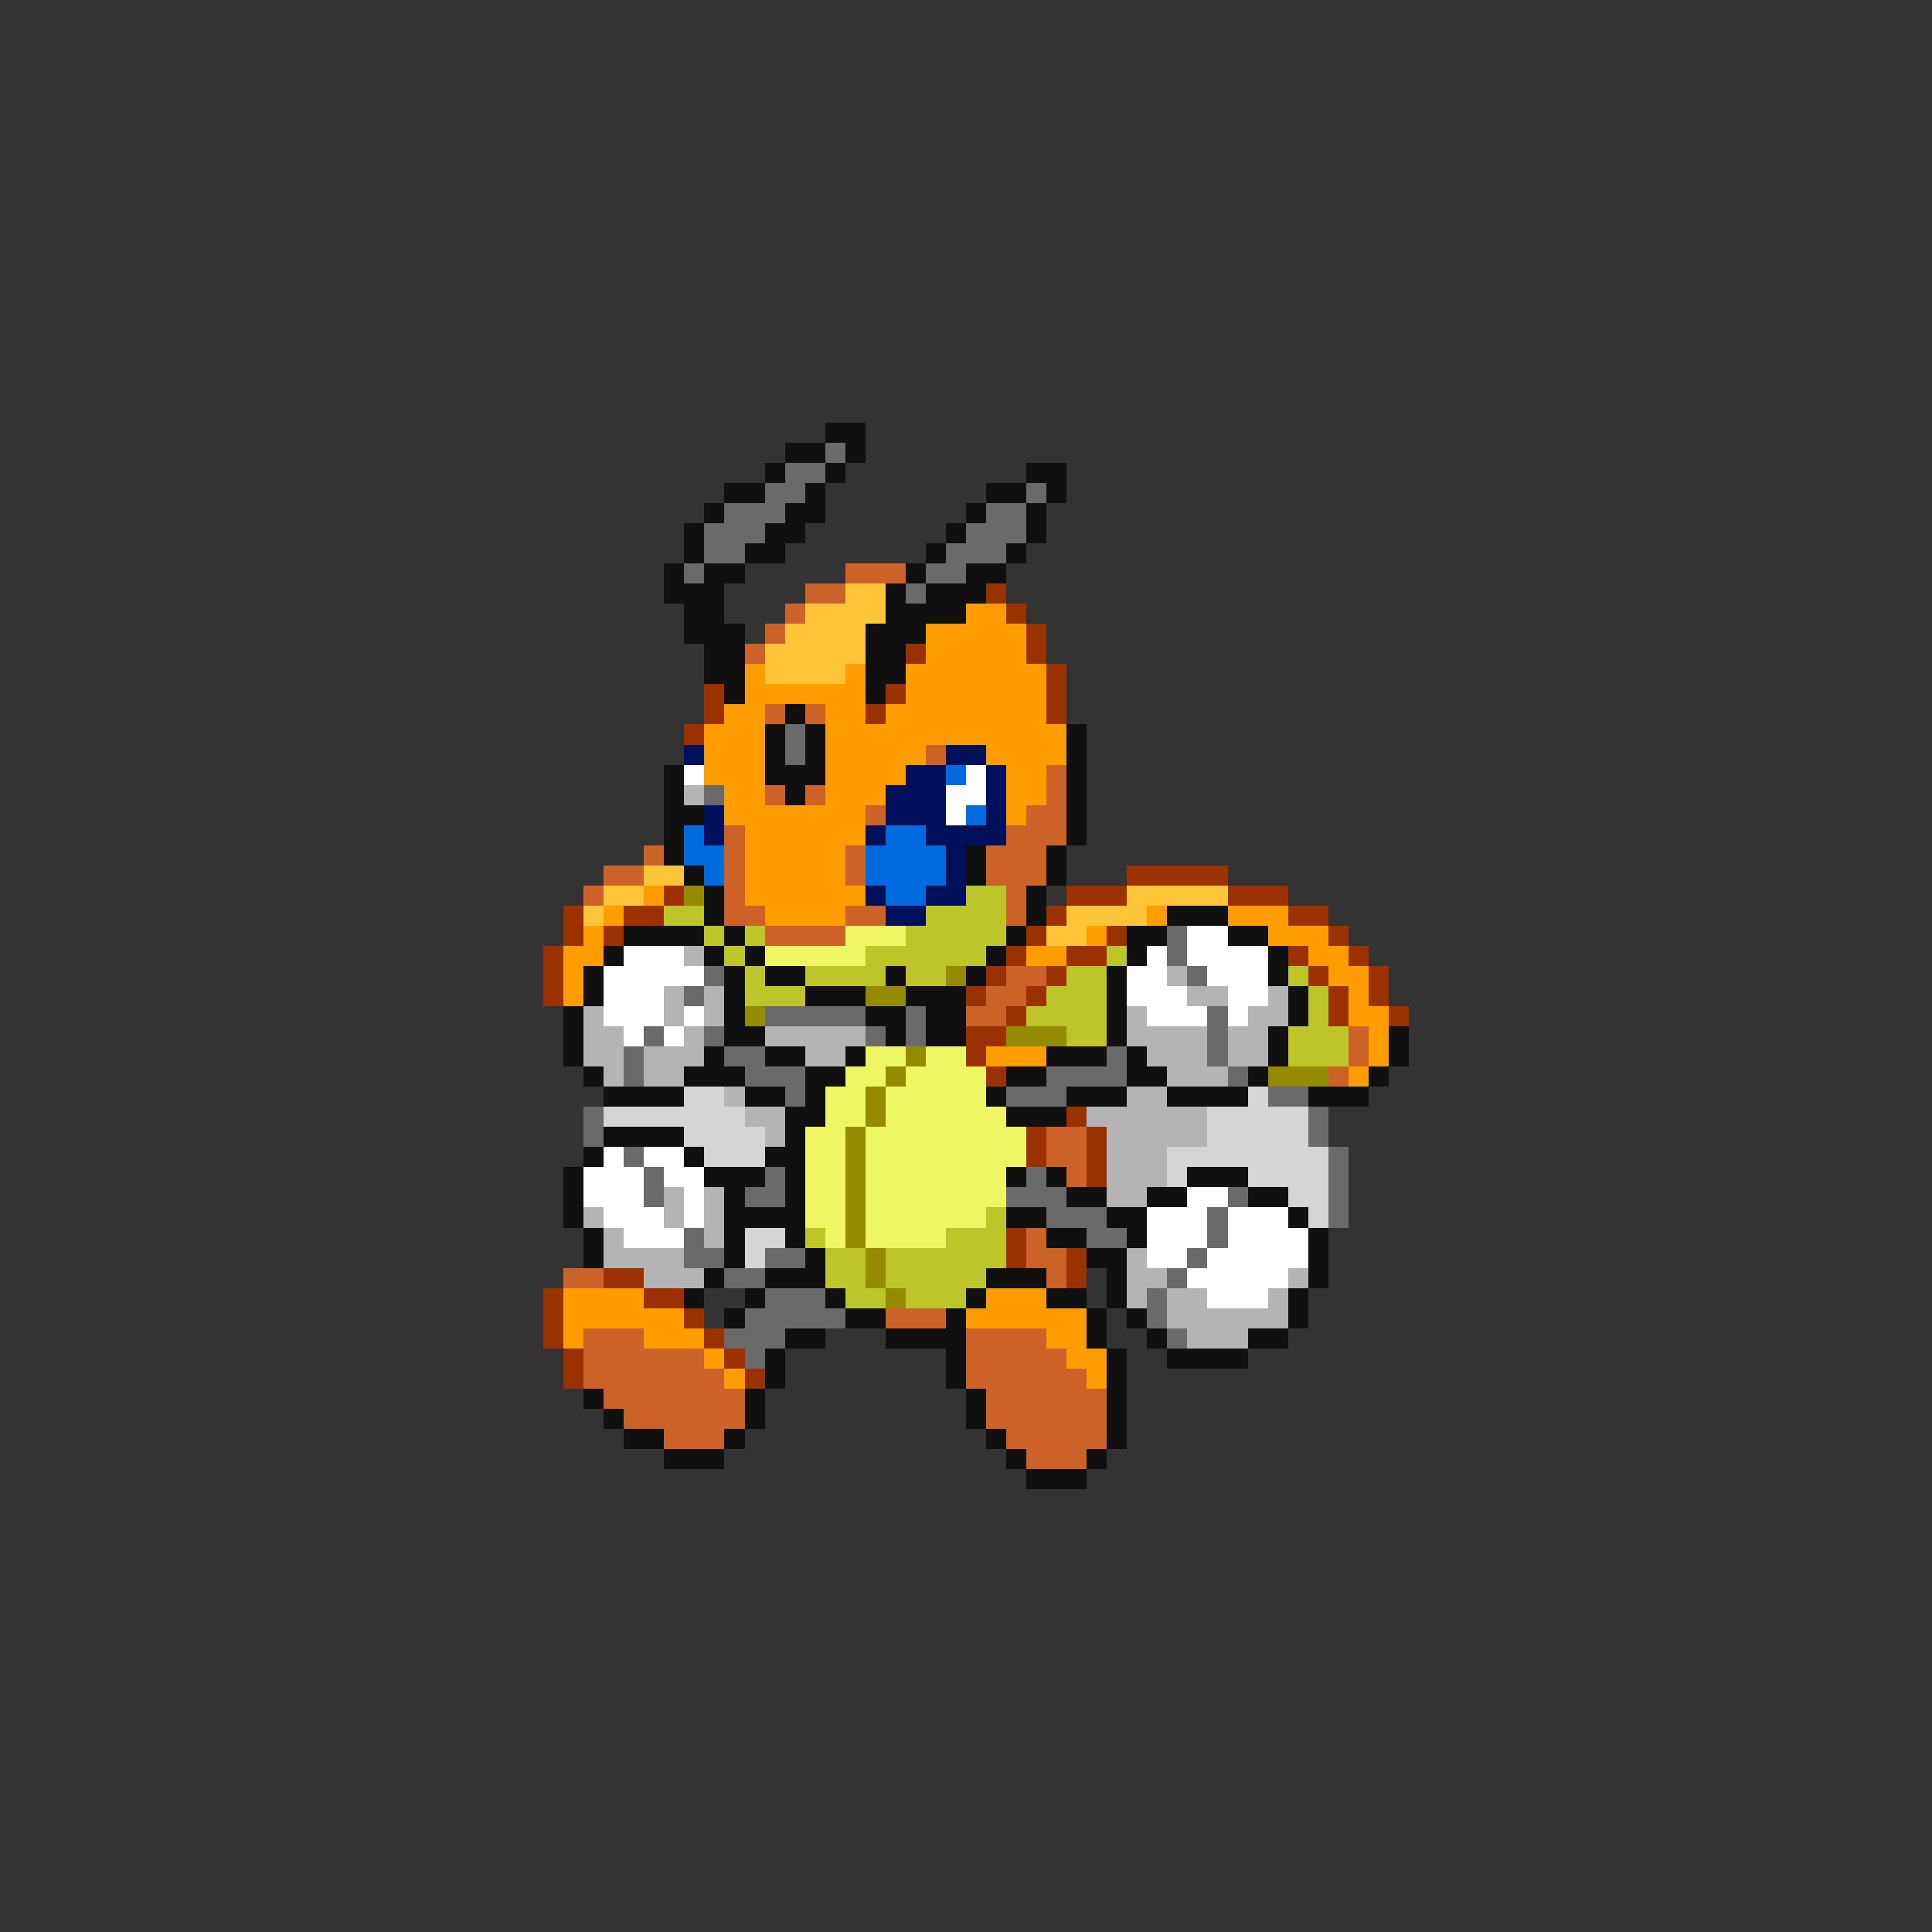 <svg xmlns="http://www.w3.org/2000/svg" viewBox="0 -0.5 96 96" shape-rendering="crispEdges">
<rect x="0" y="-0.5" width="96" height="96" fill="#333333" stroke="none"/>
<path stroke="#101010" d="M41 21h2M39 22h2M42 22h1M38 23h1M41 23h1M51 23h2M36 24h2M40 24h1M49 24h2M52 24h1M35 25h1M39 25h2M48 25h1M51 25h1M34 26h1M38 26h2M47 26h1M51 26h1M34 27h1M37 27h2M46 27h1M50 27h1M33 28h1M35 28h2M45 28h1M48 28h2M33 29h3M44 29h1M46 29h3M34 30h2M44 30h4M34 31h3M43 31h3M35 32h2M43 32h2M35 33h2M43 33h2M36 34h1M43 34h1M39 35h1M38 36h1M40 36h1M53 36h1M38 37h1M40 37h1M53 37h1M33 38h1M38 38h3M53 38h1M33 39h1M39 39h1M53 39h1M33 40h2M53 40h1M33 41h1M53 41h1M33 42h1M48 42h1M52 42h1M34 43h1M48 43h1M52 43h1M35 44h1M51 44h1M35 45h1M51 45h1M58 45h3M31 46h4M36 46h1M50 46h1M56 46h2M61 46h2M30 47h1M35 47h1M37 47h1M49 47h1M56 47h1M63 47h1M29 48h1M36 48h1M38 48h2M44 48h1M48 48h1M55 48h1M63 48h1M29 49h1M36 49h1M40 49h3M45 49h3M55 49h1M64 49h1M28 50h1M36 50h1M43 50h2M46 50h2M55 50h1M64 50h1M28 51h1M36 51h2M44 51h1M46 51h2M55 51h1M63 51h1M69 51h1M28 52h1M35 52h1M38 52h2M42 52h1M52 52h3M56 52h1M63 52h1M69 52h1M29 53h1M34 53h3M40 53h2M50 53h2M56 53h2M62 53h1M68 53h1M30 54h4M37 54h2M40 54h1M49 54h1M53 54h3M58 54h4M65 54h3M39 55h2M50 55h3M30 56h4M39 56h1M29 57h1M34 57h1M38 57h2M28 58h1M35 58h3M39 58h1M50 58h1M52 58h1M59 58h3M28 59h1M36 59h1M39 59h1M53 59h2M57 59h2M62 59h2M28 60h1M36 60h4M50 60h2M55 60h2M64 60h1M29 61h1M36 61h1M39 61h1M52 61h2M56 61h1M65 61h1M29 62h1M36 62h1M40 62h1M54 62h2M65 62h1M35 63h1M38 63h3M49 63h3M55 63h1M65 63h1M34 64h1M37 64h1M41 64h1M48 64h1M52 64h2M55 64h1M64 64h1M36 65h1M42 65h2M47 65h1M54 65h1M56 65h1M64 65h1M39 66h2M44 66h4M54 66h1M57 66h1M62 66h2M38 67h1M47 67h1M55 67h1M58 67h4M38 68h1M47 68h1M55 68h1M29 69h1M37 69h1M48 69h1M55 69h1M30 70h1M37 70h1M48 70h1M55 70h1M31 71h2M36 71h1M49 71h1M55 71h1M33 72h3M50 72h1M54 72h1M51 73h3" />
<path stroke="#6a6a6a" d="M41 22h1M39 23h2M38 24h2M51 24h1M36 25h3M49 25h2M35 26h3M48 26h3M35 27h2M47 27h3M34 28h1M46 28h2M45 29h1M39 36h1M39 37h1M35 39h1M58 46h1M58 47h1M35 48h1M59 48h1M34 49h1M38 50h5M45 50h1M60 50h1M32 51h1M35 51h1M43 51h1M45 51h1M60 51h1M31 52h1M36 52h2M55 52h1M60 52h1M31 53h1M37 53h3M52 53h4M61 53h1M39 54h1M50 54h3M63 54h2M29 55h1M65 55h1M29 56h1M65 56h1M31 57h1M66 57h1M32 58h1M38 58h1M51 58h1M66 58h1M32 59h1M37 59h2M50 59h3M61 59h1M66 59h1M52 60h3M60 60h1M66 60h1M34 61h1M54 61h2M60 61h1M34 62h2M38 62h2M59 62h1M36 63h2M58 63h1M38 64h3M57 64h1M37 65h5M57 65h1M36 66h3M58 66h1M37 67h1" />
<path stroke="#cd6229" d="M42 28h3M40 29h2M39 30h1M38 31h1M37 32h1M38 35h1M40 35h1M46 37h1M52 38h1M38 39h1M40 39h1M52 39h1M43 40h1M51 40h2M36 41h1M50 41h3M32 42h1M36 42h1M42 42h1M49 42h3M30 43h2M36 43h1M42 43h1M49 43h3M29 44h1M36 44h1M50 44h1M36 45h2M42 45h2M50 45h1M38 46h4M50 48h2M49 49h2M48 50h2M67 51h1M67 52h1M66 53h1M52 56h2M52 57h2M53 58h1M51 61h1M51 62h2M28 63h2M52 63h1M44 65h3M29 66h3M48 66h4M29 67h6M48 67h5M29 68h7M48 68h6M30 69h7M49 69h6M31 70h6M49 70h6M33 71h3M50 71h5M51 72h3" />
<path stroke="#ffc539" d="M42 29h2M40 30h4M39 31h4M38 32h5M38 33h4M32 43h2M30 44h2M56 44h5M29 45h1M53 45h4M52 46h2" />
<path stroke="#9c3100" d="M49 29h1M50 30h1M51 31h1M45 32h1M51 32h1M52 33h1M35 34h1M44 34h1M52 34h1M35 35h1M43 35h1M52 35h1M34 36h1M56 43h5M33 44h1M53 44h3M61 44h3M28 45h1M31 45h2M52 45h1M64 45h2M28 46h1M30 46h1M51 46h1M55 46h1M66 46h1M27 47h1M50 47h1M53 47h2M64 47h1M67 47h1M27 48h1M49 48h1M52 48h1M65 48h1M68 48h1M27 49h1M48 49h1M51 49h1M66 49h1M68 49h1M50 50h1M66 50h1M69 50h1M48 51h2M48 52h1M49 53h1M53 55h1M51 56h1M54 56h1M51 57h1M54 57h1M54 58h1M50 61h1M50 62h1M53 62h1M30 63h2M53 63h1M27 64h1M32 64h2M27 65h1M34 65h1M27 66h1M35 66h1M28 67h1M36 67h1M28 68h1M37 68h1" />
<path stroke="#ff9c00" d="M48 30h2M46 31h5M46 32h5M37 33h1M42 33h1M45 33h7M37 34h6M45 34h7M36 35h2M41 35h2M44 35h8M35 36h3M41 36h12M35 37h3M41 37h5M49 37h4M35 38h3M41 38h4M50 38h2M36 39h2M41 39h3M50 39h2M36 40h7M50 40h1M37 41h6M37 42h5M37 43h5M32 44h1M37 44h6M30 45h1M38 45h4M57 45h1M61 45h3M29 46h1M54 46h1M63 46h3M28 47h2M51 47h2M65 47h2M28 48h1M66 48h2M28 49h1M67 49h1M67 50h2M68 51h1M49 52h3M68 52h1M67 53h1M28 64h4M49 64h3M28 65h6M48 65h6M28 66h1M32 66h3M52 66h2M35 67h1M53 67h2M36 68h1M54 68h1" />
<path stroke="#00105a" d="M34 37h1M47 37h2M45 38h2M49 38h1M44 39h3M49 39h1M35 40h1M44 40h3M49 40h1M35 41h1M43 41h1M46 41h4M47 42h1M47 43h1M43 44h1M46 44h2M44 45h2" />
<path stroke="#ffffff" d="M34 38h1M48 38h1M47 39h2M47 40h1M59 46h2M31 47h3M57 47h1M59 47h4M30 48h5M56 48h2M60 48h3M30 49h3M56 49h3M61 49h2M30 50h3M34 50h1M57 50h3M61 50h1M31 51h1M33 51h1M30 57h1M32 57h2M29 58h3M33 58h2M29 59h3M34 59h1M59 59h2M30 60h3M34 60h1M57 60h3M61 60h3M31 61h3M57 61h3M61 61h4M57 62h2M60 62h5M59 63h5M60 64h3" />
<path stroke="#006ade" d="M47 38h1M48 40h1M34 41h1M44 41h2M34 42h2M43 42h4M35 43h1M43 43h4M44 44h2" />
<path stroke="#b4b4b4" d="M34 39h1M34 47h1M58 48h1M33 49h1M35 49h1M59 49h2M63 49h1M29 50h1M33 50h1M35 50h1M56 50h1M62 50h2M29 51h2M34 51h1M38 51h5M56 51h4M61 51h2M29 52h2M32 52h3M40 52h2M57 52h3M61 52h2M30 53h1M32 53h2M58 53h3M36 54h1M56 54h2M37 55h2M54 55h6M38 56h1M55 56h5M55 57h3M55 58h3M33 59h1M35 59h1M55 59h2M29 60h1M33 60h1M35 60h1M30 61h1M35 61h1M30 62h4M56 62h1M32 63h3M56 63h2M64 63h1M56 64h1M58 64h2M63 64h1M58 65h6M59 66h3" />
<path stroke="#948b00" d="M34 44h1M47 48h1M43 49h2M37 50h1M50 51h3M45 52h1M44 53h1M63 53h3M43 54h1M43 55h1M42 56h1M42 57h1M42 58h1M42 59h1M42 60h1M42 61h1M43 62h1M43 63h1M44 64h1" />
<path stroke="#bdc529" d="M48 44h2M33 45h2M46 45h4M35 46h1M37 46h1M45 46h5M36 47h1M43 47h6M55 47h1M37 48h1M40 48h4M45 48h2M53 48h2M64 48h1M37 49h3M52 49h3M65 49h1M51 50h4M65 50h1M53 51h2M64 51h3M64 52h3M49 60h1M40 61h1M47 61h3M41 62h2M44 62h6M41 63h2M44 63h5M42 64h2M45 64h3" />
<path stroke="#eef662" d="M42 46h3M38 47h5M43 52h2M46 52h2M42 53h2M45 53h4M41 54h2M44 54h5M41 55h2M44 55h6M40 56h2M43 56h8M40 57h2M43 57h8M40 58h2M43 58h7M40 59h2M43 59h7M40 60h2M43 60h6M41 61h1M43 61h4" />
<path stroke="#d5d5d5" d="M34 54h2M62 54h1M30 55h7M60 55h5M34 56h4M60 56h5M35 57h3M58 57h8M58 58h1M62 58h4M64 59h2M65 60h1M37 61h2M37 62h1" />
</svg>